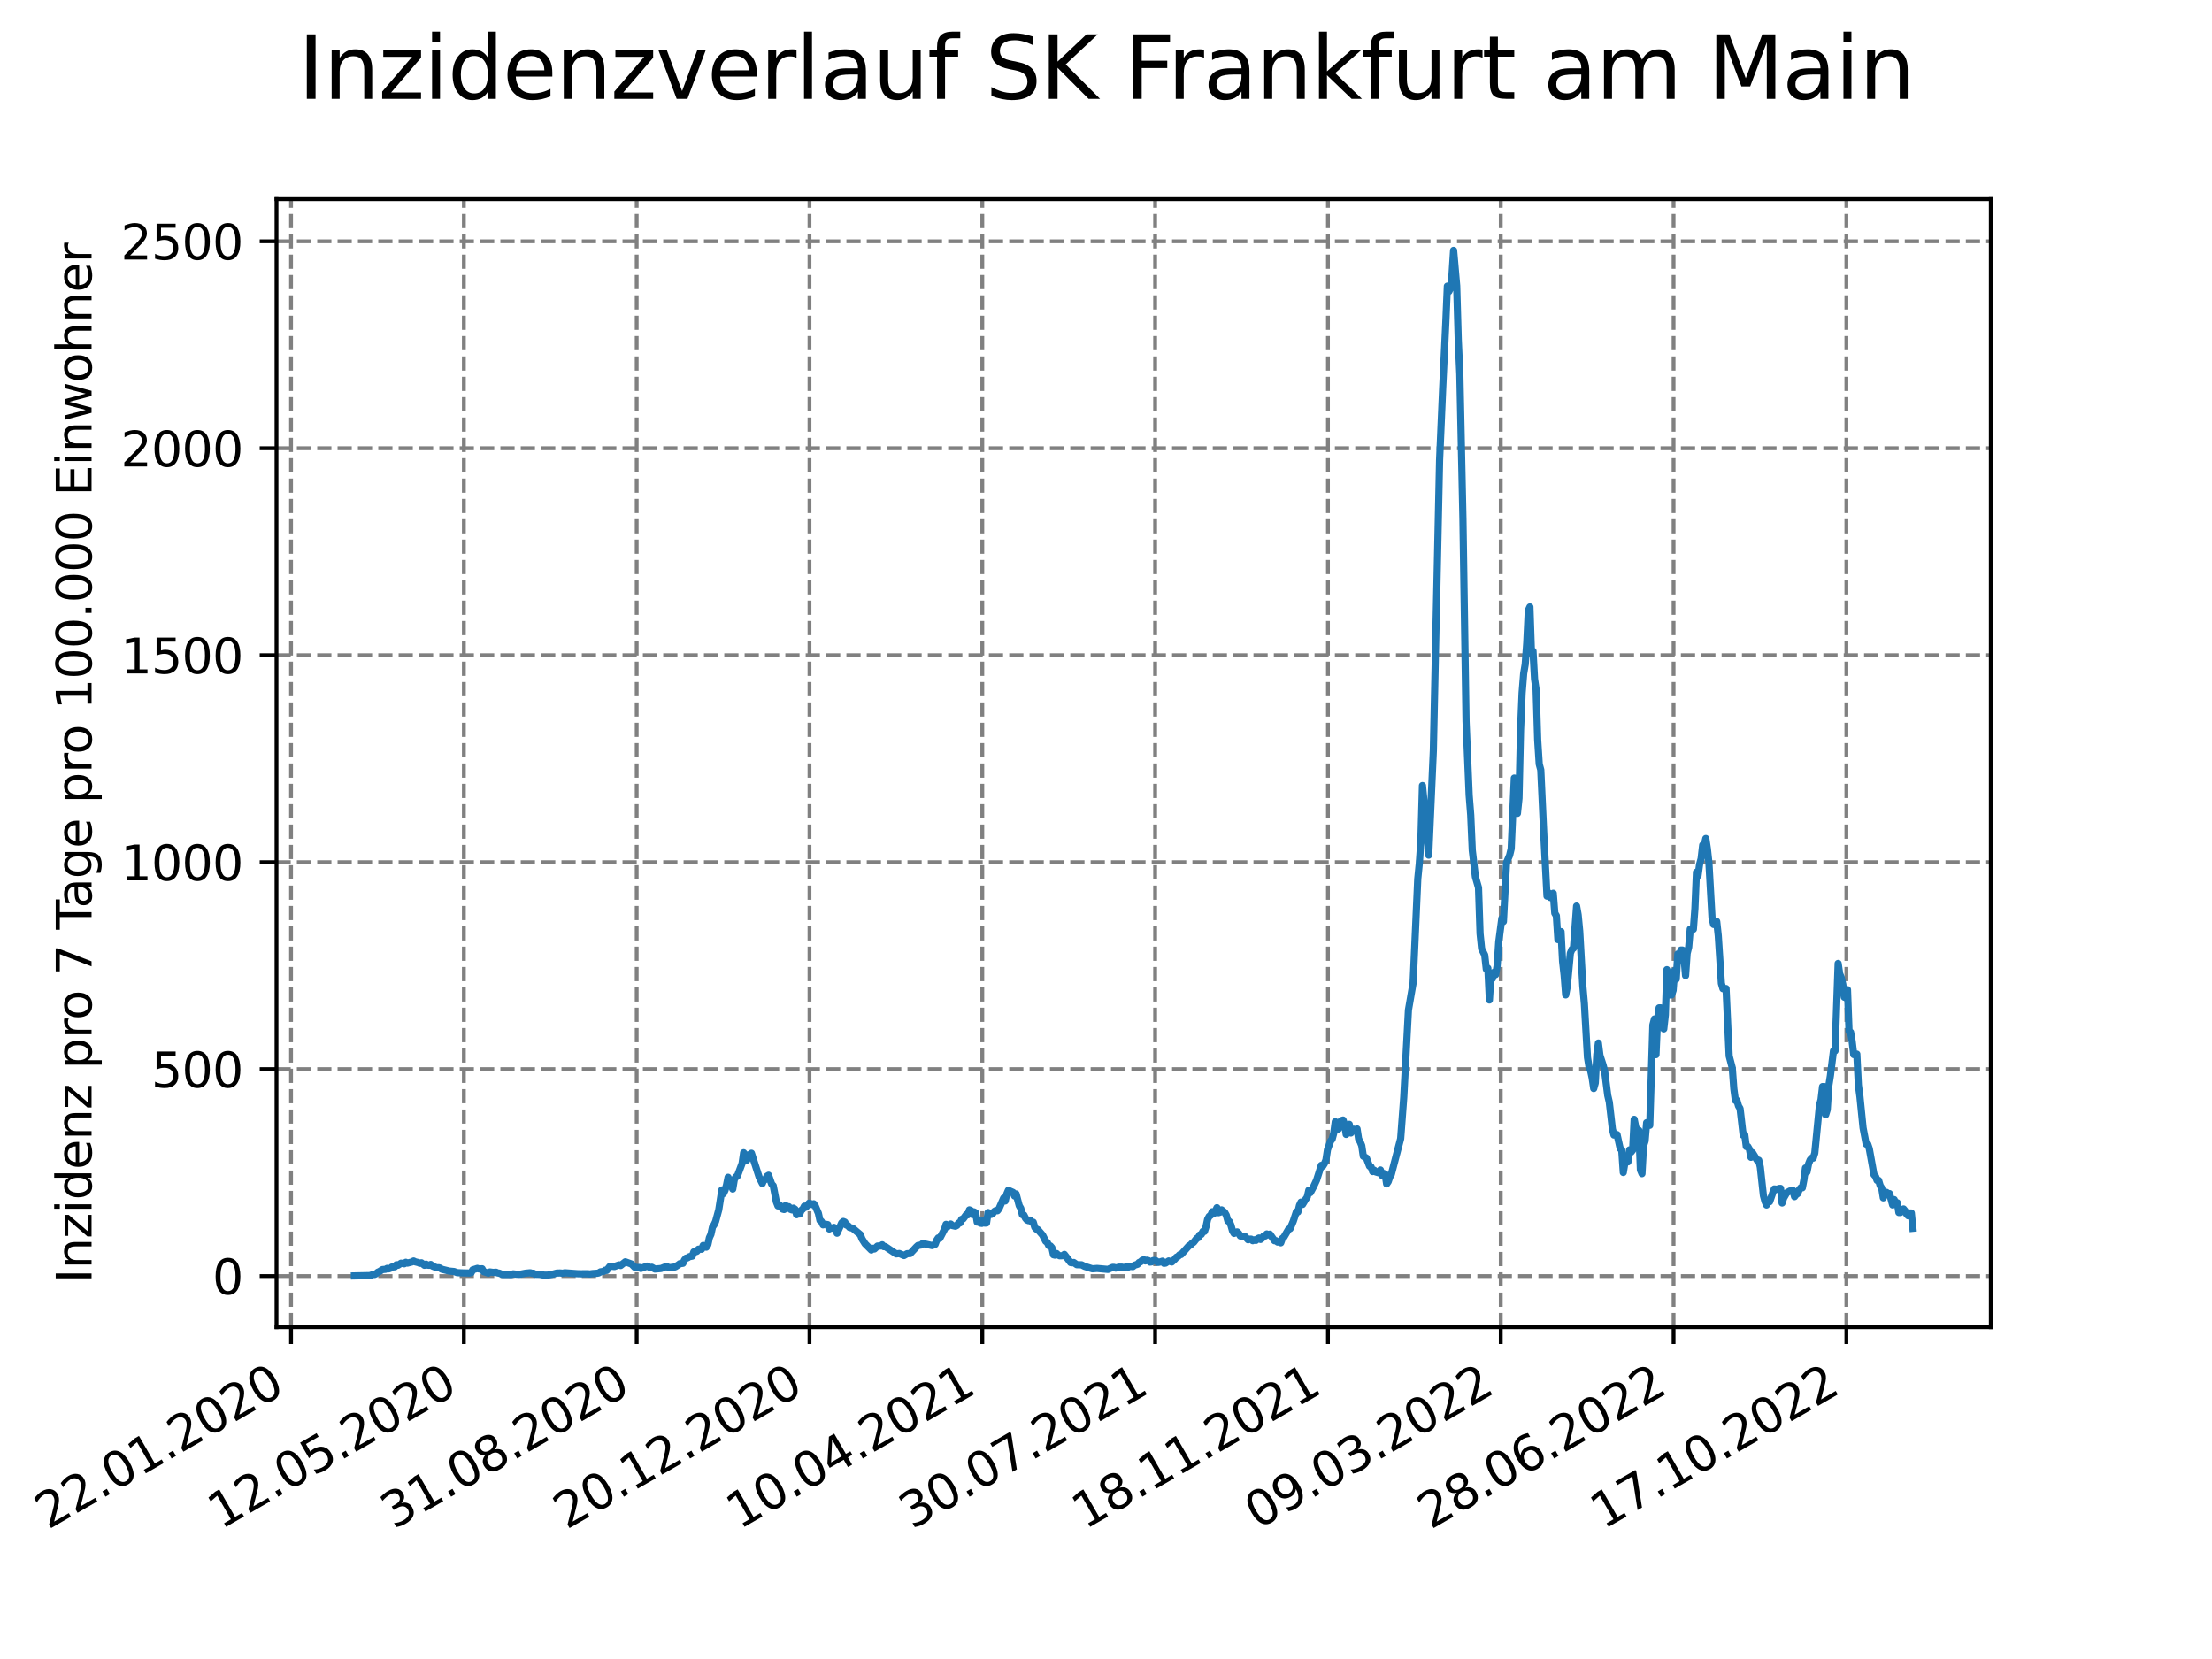 <?xml version="1.0" encoding="utf-8" standalone="no"?>
<!DOCTYPE svg PUBLIC "-//W3C//DTD SVG 1.1//EN"
  "http://www.w3.org/Graphics/SVG/1.1/DTD/svg11.dtd">
<svg xmlns:xlink="http://www.w3.org/1999/xlink" width="460.8pt" height="345.6pt" viewBox="0 0 460.8 345.6" xmlns="http://www.w3.org/2000/svg" version="1.1">
 <defs>
  <style type="text/css">*{stroke-linejoin: round; stroke-linecap: butt}</style>
 </defs>
 <g id="figure_1">
  <g id="patch_1">
   <path d="M 0 345.6 
L 460.8 345.6 
L 460.8 0 
L 0 0 
z
" style="fill: #ffffff"/>
  </g>
  <g id="axes_1">
   <g id="patch_2">
    <path d="M 57.6 276.48 
L 414.72 276.48 
L 414.72 41.472 
L 57.6 41.472 
z
" style="fill: #ffffff"/>
   </g>
   <g id="matplotlib.axis_1">
    <g id="xtick_1">
     <g id="line2d_1">
      <path d="M 60.63 276.48 
L 60.63 41.472 
" clip-path="url(#pbaf96bf386)" style="fill: none; stroke-dasharray: 2.96,1.28; stroke-dashoffset: 0; stroke: #808080; stroke-width: 0.8"/>
     </g>
     <g id="line2d_2">
      <defs>
       <path id="m7ac3ee002f" d="M 0 0 
L 0 3.5 
" style="stroke: #000000; stroke-width: 0.8"/>
      </defs>
      <g>
       <use xlink:href="#m7ac3ee002f" x="60.63" y="276.48" style="stroke: #000000; stroke-width: 0.8"/>
      </g>
     </g>
     <g id="text_1">
      <!-- 22.01.2020 -->
      <g transform="translate(10.005 318.689) rotate(-30) scale(0.1 -0.1)">
       <defs>
        <path id="DejaVuSans-32" d="M 1228 531 
L 3431 531 
L 3431 0 
L 469 0 
L 469 531 
Q 828 903 1448 1529 
Q 2069 2156 2228 2338 
Q 2531 2678 2651 2914 
Q 2772 3150 2772 3378 
Q 2772 3750 2511 3984 
Q 2250 4219 1831 4219 
Q 1534 4219 1204 4116 
Q 875 4013 500 3803 
L 500 4441 
Q 881 4594 1212 4672 
Q 1544 4750 1819 4750 
Q 2544 4750 2975 4387 
Q 3406 4025 3406 3419 
Q 3406 3131 3298 2873 
Q 3191 2616 2906 2266 
Q 2828 2175 2409 1742 
Q 1991 1309 1228 531 
z
" transform="scale(0.016)"/>
        <path id="DejaVuSans-2e" d="M 684 794 
L 1344 794 
L 1344 0 
L 684 0 
L 684 794 
z
" transform="scale(0.016)"/>
        <path id="DejaVuSans-30" d="M 2034 4250 
Q 1547 4250 1301 3770 
Q 1056 3291 1056 2328 
Q 1056 1369 1301 889 
Q 1547 409 2034 409 
Q 2525 409 2770 889 
Q 3016 1369 3016 2328 
Q 3016 3291 2770 3770 
Q 2525 4250 2034 4250 
z
M 2034 4750 
Q 2819 4750 3233 4129 
Q 3647 3509 3647 2328 
Q 3647 1150 3233 529 
Q 2819 -91 2034 -91 
Q 1250 -91 836 529 
Q 422 1150 422 2328 
Q 422 3509 836 4129 
Q 1250 4750 2034 4750 
z
" transform="scale(0.016)"/>
        <path id="DejaVuSans-31" d="M 794 531 
L 1825 531 
L 1825 4091 
L 703 3866 
L 703 4441 
L 1819 4666 
L 2450 4666 
L 2450 531 
L 3481 531 
L 3481 0 
L 794 0 
L 794 531 
z
" transform="scale(0.016)"/>
       </defs>
       <use xlink:href="#DejaVuSans-32"/>
       <use xlink:href="#DejaVuSans-32" x="63.623"/>
       <use xlink:href="#DejaVuSans-2e" x="127.246"/>
       <use xlink:href="#DejaVuSans-30" x="159.033"/>
       <use xlink:href="#DejaVuSans-31" x="222.656"/>
       <use xlink:href="#DejaVuSans-2e" x="286.279"/>
       <use xlink:href="#DejaVuSans-32" x="318.066"/>
       <use xlink:href="#DejaVuSans-30" x="381.689"/>
       <use xlink:href="#DejaVuSans-32" x="445.312"/>
       <use xlink:href="#DejaVuSans-30" x="508.936"/>
      </g>
     </g>
    </g>
    <g id="xtick_2">
     <g id="line2d_3">
      <path d="M 96.63 276.48 
L 96.63 41.472 
" clip-path="url(#pbaf96bf386)" style="fill: none; stroke-dasharray: 2.96,1.28; stroke-dashoffset: 0; stroke: #808080; stroke-width: 0.8"/>
     </g>
     <g id="line2d_4">
      <g>
       <use xlink:href="#m7ac3ee002f" x="96.63" y="276.48" style="stroke: #000000; stroke-width: 0.8"/>
      </g>
     </g>
     <g id="text_2">
      <!-- 12.05.2020 -->
      <g transform="translate(46.005 318.689) rotate(-30) scale(0.1 -0.1)">
       <defs>
        <path id="DejaVuSans-35" d="M 691 4666 
L 3169 4666 
L 3169 4134 
L 1269 4134 
L 1269 2991 
Q 1406 3038 1543 3061 
Q 1681 3084 1819 3084 
Q 2600 3084 3056 2656 
Q 3513 2228 3513 1497 
Q 3513 744 3044 326 
Q 2575 -91 1722 -91 
Q 1428 -91 1123 -41 
Q 819 9 494 109 
L 494 744 
Q 775 591 1075 516 
Q 1375 441 1709 441 
Q 2250 441 2565 725 
Q 2881 1009 2881 1497 
Q 2881 1984 2565 2268 
Q 2250 2553 1709 2553 
Q 1456 2553 1204 2497 
Q 953 2441 691 2322 
L 691 4666 
z
" transform="scale(0.016)"/>
       </defs>
       <use xlink:href="#DejaVuSans-31"/>
       <use xlink:href="#DejaVuSans-32" x="63.623"/>
       <use xlink:href="#DejaVuSans-2e" x="127.246"/>
       <use xlink:href="#DejaVuSans-30" x="159.033"/>
       <use xlink:href="#DejaVuSans-35" x="222.656"/>
       <use xlink:href="#DejaVuSans-2e" x="286.279"/>
       <use xlink:href="#DejaVuSans-32" x="318.066"/>
       <use xlink:href="#DejaVuSans-30" x="381.689"/>
       <use xlink:href="#DejaVuSans-32" x="445.312"/>
       <use xlink:href="#DejaVuSans-30" x="508.936"/>
      </g>
     </g>
    </g>
    <g id="xtick_3">
     <g id="line2d_5">
      <path d="M 132.631 276.48 
L 132.631 41.472 
" clip-path="url(#pbaf96bf386)" style="fill: none; stroke-dasharray: 2.96,1.28; stroke-dashoffset: 0; stroke: #808080; stroke-width: 0.8"/>
     </g>
     <g id="line2d_6">
      <g>
       <use xlink:href="#m7ac3ee002f" x="132.631" y="276.48" style="stroke: #000000; stroke-width: 0.8"/>
      </g>
     </g>
     <g id="text_3">
      <!-- 31.08.2020 -->
      <g transform="translate(82.006 318.689) rotate(-30) scale(0.1 -0.1)">
       <defs>
        <path id="DejaVuSans-33" d="M 2597 2516 
Q 3050 2419 3304 2112 
Q 3559 1806 3559 1356 
Q 3559 666 3084 287 
Q 2609 -91 1734 -91 
Q 1441 -91 1130 -33 
Q 819 25 488 141 
L 488 750 
Q 750 597 1062 519 
Q 1375 441 1716 441 
Q 2309 441 2620 675 
Q 2931 909 2931 1356 
Q 2931 1769 2642 2001 
Q 2353 2234 1838 2234 
L 1294 2234 
L 1294 2753 
L 1863 2753 
Q 2328 2753 2575 2939 
Q 2822 3125 2822 3475 
Q 2822 3834 2567 4026 
Q 2313 4219 1838 4219 
Q 1578 4219 1281 4162 
Q 984 4106 628 3988 
L 628 4550 
Q 988 4650 1302 4700 
Q 1616 4750 1894 4750 
Q 2613 4750 3031 4423 
Q 3450 4097 3450 3541 
Q 3450 3153 3228 2886 
Q 3006 2619 2597 2516 
z
" transform="scale(0.016)"/>
        <path id="DejaVuSans-38" d="M 2034 2216 
Q 1584 2216 1326 1975 
Q 1069 1734 1069 1313 
Q 1069 891 1326 650 
Q 1584 409 2034 409 
Q 2484 409 2743 651 
Q 3003 894 3003 1313 
Q 3003 1734 2745 1975 
Q 2488 2216 2034 2216 
z
M 1403 2484 
Q 997 2584 770 2862 
Q 544 3141 544 3541 
Q 544 4100 942 4425 
Q 1341 4750 2034 4750 
Q 2731 4750 3128 4425 
Q 3525 4100 3525 3541 
Q 3525 3141 3298 2862 
Q 3072 2584 2669 2484 
Q 3125 2378 3379 2068 
Q 3634 1759 3634 1313 
Q 3634 634 3220 271 
Q 2806 -91 2034 -91 
Q 1263 -91 848 271 
Q 434 634 434 1313 
Q 434 1759 690 2068 
Q 947 2378 1403 2484 
z
M 1172 3481 
Q 1172 3119 1398 2916 
Q 1625 2713 2034 2713 
Q 2441 2713 2670 2916 
Q 2900 3119 2900 3481 
Q 2900 3844 2670 4047 
Q 2441 4250 2034 4250 
Q 1625 4250 1398 4047 
Q 1172 3844 1172 3481 
z
" transform="scale(0.016)"/>
       </defs>
       <use xlink:href="#DejaVuSans-33"/>
       <use xlink:href="#DejaVuSans-31" x="63.623"/>
       <use xlink:href="#DejaVuSans-2e" x="127.246"/>
       <use xlink:href="#DejaVuSans-30" x="159.033"/>
       <use xlink:href="#DejaVuSans-38" x="222.656"/>
       <use xlink:href="#DejaVuSans-2e" x="286.279"/>
       <use xlink:href="#DejaVuSans-32" x="318.066"/>
       <use xlink:href="#DejaVuSans-30" x="381.689"/>
       <use xlink:href="#DejaVuSans-32" x="445.312"/>
       <use xlink:href="#DejaVuSans-30" x="508.936"/>
      </g>
     </g>
    </g>
    <g id="xtick_4">
     <g id="line2d_7">
      <path d="M 168.632 276.48 
L 168.632 41.472 
" clip-path="url(#pbaf96bf386)" style="fill: none; stroke-dasharray: 2.96,1.28; stroke-dashoffset: 0; stroke: #808080; stroke-width: 0.8"/>
     </g>
     <g id="line2d_8">
      <g>
       <use xlink:href="#m7ac3ee002f" x="168.632" y="276.48" style="stroke: #000000; stroke-width: 0.8"/>
      </g>
     </g>
     <g id="text_4">
      <!-- 20.12.2020 -->
      <g transform="translate(118.007 318.689) rotate(-30) scale(0.1 -0.1)">
       <use xlink:href="#DejaVuSans-32"/>
       <use xlink:href="#DejaVuSans-30" x="63.623"/>
       <use xlink:href="#DejaVuSans-2e" x="127.246"/>
       <use xlink:href="#DejaVuSans-31" x="159.033"/>
       <use xlink:href="#DejaVuSans-32" x="222.656"/>
       <use xlink:href="#DejaVuSans-2e" x="286.279"/>
       <use xlink:href="#DejaVuSans-32" x="318.066"/>
       <use xlink:href="#DejaVuSans-30" x="381.689"/>
       <use xlink:href="#DejaVuSans-32" x="445.312"/>
       <use xlink:href="#DejaVuSans-30" x="508.936"/>
      </g>
     </g>
    </g>
    <g id="xtick_5">
     <g id="line2d_9">
      <path d="M 204.632 276.48 
L 204.632 41.472 
" clip-path="url(#pbaf96bf386)" style="fill: none; stroke-dasharray: 2.96,1.28; stroke-dashoffset: 0; stroke: #808080; stroke-width: 0.8"/>
     </g>
     <g id="line2d_10">
      <g>
       <use xlink:href="#m7ac3ee002f" x="204.632" y="276.48" style="stroke: #000000; stroke-width: 0.8"/>
      </g>
     </g>
     <g id="text_5">
      <!-- 10.04.2021 -->
      <g transform="translate(154.007 318.689) rotate(-30) scale(0.1 -0.1)">
       <defs>
        <path id="DejaVuSans-34" d="M 2419 4116 
L 825 1625 
L 2419 1625 
L 2419 4116 
z
M 2253 4666 
L 3047 4666 
L 3047 1625 
L 3713 1625 
L 3713 1100 
L 3047 1100 
L 3047 0 
L 2419 0 
L 2419 1100 
L 313 1100 
L 313 1709 
L 2253 4666 
z
" transform="scale(0.016)"/>
       </defs>
       <use xlink:href="#DejaVuSans-31"/>
       <use xlink:href="#DejaVuSans-30" x="63.623"/>
       <use xlink:href="#DejaVuSans-2e" x="127.246"/>
       <use xlink:href="#DejaVuSans-30" x="159.033"/>
       <use xlink:href="#DejaVuSans-34" x="222.656"/>
       <use xlink:href="#DejaVuSans-2e" x="286.279"/>
       <use xlink:href="#DejaVuSans-32" x="318.066"/>
       <use xlink:href="#DejaVuSans-30" x="381.689"/>
       <use xlink:href="#DejaVuSans-32" x="445.312"/>
       <use xlink:href="#DejaVuSans-31" x="508.936"/>
      </g>
     </g>
    </g>
    <g id="xtick_6">
     <g id="line2d_11">
      <path d="M 240.633 276.48 
L 240.633 41.472 
" clip-path="url(#pbaf96bf386)" style="fill: none; stroke-dasharray: 2.96,1.28; stroke-dashoffset: 0; stroke: #808080; stroke-width: 0.8"/>
     </g>
     <g id="line2d_12">
      <g>
       <use xlink:href="#m7ac3ee002f" x="240.633" y="276.48" style="stroke: #000000; stroke-width: 0.8"/>
      </g>
     </g>
     <g id="text_6">
      <!-- 30.07.2021 -->
      <g transform="translate(190.008 318.689) rotate(-30) scale(0.1 -0.1)">
       <defs>
        <path id="DejaVuSans-37" d="M 525 4666 
L 3525 4666 
L 3525 4397 
L 1831 0 
L 1172 0 
L 2766 4134 
L 525 4134 
L 525 4666 
z
" transform="scale(0.016)"/>
       </defs>
       <use xlink:href="#DejaVuSans-33"/>
       <use xlink:href="#DejaVuSans-30" x="63.623"/>
       <use xlink:href="#DejaVuSans-2e" x="127.246"/>
       <use xlink:href="#DejaVuSans-30" x="159.033"/>
       <use xlink:href="#DejaVuSans-37" x="222.656"/>
       <use xlink:href="#DejaVuSans-2e" x="286.279"/>
       <use xlink:href="#DejaVuSans-32" x="318.066"/>
       <use xlink:href="#DejaVuSans-30" x="381.689"/>
       <use xlink:href="#DejaVuSans-32" x="445.312"/>
       <use xlink:href="#DejaVuSans-31" x="508.936"/>
      </g>
     </g>
    </g>
    <g id="xtick_7">
     <g id="line2d_13">
      <path d="M 276.634 276.48 
L 276.634 41.472 
" clip-path="url(#pbaf96bf386)" style="fill: none; stroke-dasharray: 2.96,1.28; stroke-dashoffset: 0; stroke: #808080; stroke-width: 0.8"/>
     </g>
     <g id="line2d_14">
      <g>
       <use xlink:href="#m7ac3ee002f" x="276.634" y="276.48" style="stroke: #000000; stroke-width: 0.8"/>
      </g>
     </g>
     <g id="text_7">
      <!-- 18.11.2021 -->
      <g transform="translate(226.008 318.689) rotate(-30) scale(0.1 -0.1)">
       <use xlink:href="#DejaVuSans-31"/>
       <use xlink:href="#DejaVuSans-38" x="63.623"/>
       <use xlink:href="#DejaVuSans-2e" x="127.246"/>
       <use xlink:href="#DejaVuSans-31" x="159.033"/>
       <use xlink:href="#DejaVuSans-31" x="222.656"/>
       <use xlink:href="#DejaVuSans-2e" x="286.279"/>
       <use xlink:href="#DejaVuSans-32" x="318.066"/>
       <use xlink:href="#DejaVuSans-30" x="381.689"/>
       <use xlink:href="#DejaVuSans-32" x="445.312"/>
       <use xlink:href="#DejaVuSans-31" x="508.936"/>
      </g>
     </g>
    </g>
    <g id="xtick_8">
     <g id="line2d_15">
      <path d="M 312.634 276.48 
L 312.634 41.472 
" clip-path="url(#pbaf96bf386)" style="fill: none; stroke-dasharray: 2.96,1.28; stroke-dashoffset: 0; stroke: #808080; stroke-width: 0.8"/>
     </g>
     <g id="line2d_16">
      <g>
       <use xlink:href="#m7ac3ee002f" x="312.634" y="276.48" style="stroke: #000000; stroke-width: 0.8"/>
      </g>
     </g>
     <g id="text_8">
      <!-- 09.03.2022 -->
      <g transform="translate(262.009 318.689) rotate(-30) scale(0.1 -0.1)">
       <defs>
        <path id="DejaVuSans-39" d="M 703 97 
L 703 672 
Q 941 559 1184 500 
Q 1428 441 1663 441 
Q 2288 441 2617 861 
Q 2947 1281 2994 2138 
Q 2813 1869 2534 1725 
Q 2256 1581 1919 1581 
Q 1219 1581 811 2004 
Q 403 2428 403 3163 
Q 403 3881 828 4315 
Q 1253 4750 1959 4750 
Q 2769 4750 3195 4129 
Q 3622 3509 3622 2328 
Q 3622 1225 3098 567 
Q 2575 -91 1691 -91 
Q 1453 -91 1209 -44 
Q 966 3 703 97 
z
M 1959 2075 
Q 2384 2075 2632 2365 
Q 2881 2656 2881 3163 
Q 2881 3666 2632 3958 
Q 2384 4250 1959 4250 
Q 1534 4250 1286 3958 
Q 1038 3666 1038 3163 
Q 1038 2656 1286 2365 
Q 1534 2075 1959 2075 
z
" transform="scale(0.016)"/>
       </defs>
       <use xlink:href="#DejaVuSans-30"/>
       <use xlink:href="#DejaVuSans-39" x="63.623"/>
       <use xlink:href="#DejaVuSans-2e" x="127.246"/>
       <use xlink:href="#DejaVuSans-30" x="159.033"/>
       <use xlink:href="#DejaVuSans-33" x="222.656"/>
       <use xlink:href="#DejaVuSans-2e" x="286.279"/>
       <use xlink:href="#DejaVuSans-32" x="318.066"/>
       <use xlink:href="#DejaVuSans-30" x="381.689"/>
       <use xlink:href="#DejaVuSans-32" x="445.312"/>
       <use xlink:href="#DejaVuSans-32" x="508.936"/>
      </g>
     </g>
    </g>
    <g id="xtick_9">
     <g id="line2d_17">
      <path d="M 348.635 276.48 
L 348.635 41.472 
" clip-path="url(#pbaf96bf386)" style="fill: none; stroke-dasharray: 2.96,1.28; stroke-dashoffset: 0; stroke: #808080; stroke-width: 0.8"/>
     </g>
     <g id="line2d_18">
      <g>
       <use xlink:href="#m7ac3ee002f" x="348.635" y="276.48" style="stroke: #000000; stroke-width: 0.8"/>
      </g>
     </g>
     <g id="text_9">
      <!-- 28.06.2022 -->
      <g transform="translate(298.01 318.689) rotate(-30) scale(0.1 -0.1)">
       <defs>
        <path id="DejaVuSans-36" d="M 2113 2584 
Q 1688 2584 1439 2293 
Q 1191 2003 1191 1497 
Q 1191 994 1439 701 
Q 1688 409 2113 409 
Q 2538 409 2786 701 
Q 3034 994 3034 1497 
Q 3034 2003 2786 2293 
Q 2538 2584 2113 2584 
z
M 3366 4563 
L 3366 3988 
Q 3128 4100 2886 4159 
Q 2644 4219 2406 4219 
Q 1781 4219 1451 3797 
Q 1122 3375 1075 2522 
Q 1259 2794 1537 2939 
Q 1816 3084 2150 3084 
Q 2853 3084 3261 2657 
Q 3669 2231 3669 1497 
Q 3669 778 3244 343 
Q 2819 -91 2113 -91 
Q 1303 -91 875 529 
Q 447 1150 447 2328 
Q 447 3434 972 4092 
Q 1497 4750 2381 4750 
Q 2619 4750 2861 4703 
Q 3103 4656 3366 4563 
z
" transform="scale(0.016)"/>
       </defs>
       <use xlink:href="#DejaVuSans-32"/>
       <use xlink:href="#DejaVuSans-38" x="63.623"/>
       <use xlink:href="#DejaVuSans-2e" x="127.246"/>
       <use xlink:href="#DejaVuSans-30" x="159.033"/>
       <use xlink:href="#DejaVuSans-36" x="222.656"/>
       <use xlink:href="#DejaVuSans-2e" x="286.279"/>
       <use xlink:href="#DejaVuSans-32" x="318.066"/>
       <use xlink:href="#DejaVuSans-30" x="381.689"/>
       <use xlink:href="#DejaVuSans-32" x="445.312"/>
       <use xlink:href="#DejaVuSans-32" x="508.936"/>
      </g>
     </g>
    </g>
    <g id="xtick_10">
     <g id="line2d_19">
      <path d="M 384.636 276.48 
L 384.636 41.472 
" clip-path="url(#pbaf96bf386)" style="fill: none; stroke-dasharray: 2.96,1.28; stroke-dashoffset: 0; stroke: #808080; stroke-width: 0.8"/>
     </g>
     <g id="line2d_20">
      <g>
       <use xlink:href="#m7ac3ee002f" x="384.636" y="276.48" style="stroke: #000000; stroke-width: 0.8"/>
      </g>
     </g>
     <g id="text_10">
      <!-- 17.10.2022 -->
      <g transform="translate(334.01 318.689) rotate(-30) scale(0.1 -0.1)">
       <use xlink:href="#DejaVuSans-31"/>
       <use xlink:href="#DejaVuSans-37" x="63.623"/>
       <use xlink:href="#DejaVuSans-2e" x="127.246"/>
       <use xlink:href="#DejaVuSans-31" x="159.033"/>
       <use xlink:href="#DejaVuSans-30" x="222.656"/>
       <use xlink:href="#DejaVuSans-2e" x="286.279"/>
       <use xlink:href="#DejaVuSans-32" x="318.066"/>
       <use xlink:href="#DejaVuSans-30" x="381.689"/>
       <use xlink:href="#DejaVuSans-32" x="445.312"/>
       <use xlink:href="#DejaVuSans-32" x="508.936"/>
      </g>
     </g>
    </g>
   </g>
   <g id="matplotlib.axis_2">
    <g id="ytick_1">
     <g id="line2d_21">
      <path d="M 57.6 265.832 
L 414.72 265.832 
" clip-path="url(#pbaf96bf386)" style="fill: none; stroke-dasharray: 2.96,1.28; stroke-dashoffset: 0; stroke: #808080; stroke-width: 0.8"/>
     </g>
     <g id="line2d_22">
      <defs>
       <path id="ma0f0c57fa1" d="M 0 0 
L -3.5 0 
" style="stroke: #000000; stroke-width: 0.8"/>
      </defs>
      <g>
       <use xlink:href="#ma0f0c57fa1" x="57.6" y="265.832" style="stroke: #000000; stroke-width: 0.8"/>
      </g>
     </g>
     <g id="text_11">
      <!-- 0 -->
      <g transform="translate(44.237 269.631) scale(0.1 -0.1)">
       <use xlink:href="#DejaVuSans-30"/>
      </g>
     </g>
    </g>
    <g id="ytick_2">
     <g id="line2d_23">
      <path d="M 57.6 222.718 
L 414.72 222.718 
" clip-path="url(#pbaf96bf386)" style="fill: none; stroke-dasharray: 2.96,1.28; stroke-dashoffset: 0; stroke: #808080; stroke-width: 0.8"/>
     </g>
     <g id="line2d_24">
      <g>
       <use xlink:href="#ma0f0c57fa1" x="57.6" y="222.718" style="stroke: #000000; stroke-width: 0.8"/>
      </g>
     </g>
     <g id="text_12">
      <!-- 500 -->
      <g transform="translate(31.512 226.517) scale(0.1 -0.1)">
       <use xlink:href="#DejaVuSans-35"/>
       <use xlink:href="#DejaVuSans-30" x="63.623"/>
       <use xlink:href="#DejaVuSans-30" x="127.246"/>
      </g>
     </g>
    </g>
    <g id="ytick_3">
     <g id="line2d_25">
      <path d="M 57.6 179.604 
L 414.72 179.604 
" clip-path="url(#pbaf96bf386)" style="fill: none; stroke-dasharray: 2.96,1.28; stroke-dashoffset: 0; stroke: #808080; stroke-width: 0.8"/>
     </g>
     <g id="line2d_26">
      <g>
       <use xlink:href="#ma0f0c57fa1" x="57.6" y="179.604" style="stroke: #000000; stroke-width: 0.8"/>
      </g>
     </g>
     <g id="text_13">
      <!-- 1000 -->
      <g transform="translate(25.15 183.403) scale(0.1 -0.1)">
       <use xlink:href="#DejaVuSans-31"/>
       <use xlink:href="#DejaVuSans-30" x="63.623"/>
       <use xlink:href="#DejaVuSans-30" x="127.246"/>
       <use xlink:href="#DejaVuSans-30" x="190.869"/>
      </g>
     </g>
    </g>
    <g id="ytick_4">
     <g id="line2d_27">
      <path d="M 57.6 136.49 
L 414.72 136.49 
" clip-path="url(#pbaf96bf386)" style="fill: none; stroke-dasharray: 2.96,1.28; stroke-dashoffset: 0; stroke: #808080; stroke-width: 0.8"/>
     </g>
     <g id="line2d_28">
      <g>
       <use xlink:href="#ma0f0c57fa1" x="57.6" y="136.49" style="stroke: #000000; stroke-width: 0.8"/>
      </g>
     </g>
     <g id="text_14">
      <!-- 1500 -->
      <g transform="translate(25.15 140.289) scale(0.1 -0.1)">
       <use xlink:href="#DejaVuSans-31"/>
       <use xlink:href="#DejaVuSans-35" x="63.623"/>
       <use xlink:href="#DejaVuSans-30" x="127.246"/>
       <use xlink:href="#DejaVuSans-30" x="190.869"/>
      </g>
     </g>
    </g>
    <g id="ytick_5">
     <g id="line2d_29">
      <path d="M 57.6 93.376 
L 414.72 93.376 
" clip-path="url(#pbaf96bf386)" style="fill: none; stroke-dasharray: 2.96,1.28; stroke-dashoffset: 0; stroke: #808080; stroke-width: 0.8"/>
     </g>
     <g id="line2d_30">
      <g>
       <use xlink:href="#ma0f0c57fa1" x="57.6" y="93.376" style="stroke: #000000; stroke-width: 0.8"/>
      </g>
     </g>
     <g id="text_15">
      <!-- 2000 -->
      <g transform="translate(25.15 97.175) scale(0.1 -0.1)">
       <use xlink:href="#DejaVuSans-32"/>
       <use xlink:href="#DejaVuSans-30" x="63.623"/>
       <use xlink:href="#DejaVuSans-30" x="127.246"/>
       <use xlink:href="#DejaVuSans-30" x="190.869"/>
      </g>
     </g>
    </g>
    <g id="ytick_6">
     <g id="line2d_31">
      <path d="M 57.6 50.262 
L 414.72 50.262 
" clip-path="url(#pbaf96bf386)" style="fill: none; stroke-dasharray: 2.96,1.28; stroke-dashoffset: 0; stroke: #808080; stroke-width: 0.8"/>
     </g>
     <g id="line2d_32">
      <g>
       <use xlink:href="#ma0f0c57fa1" x="57.6" y="50.262" style="stroke: #000000; stroke-width: 0.8"/>
      </g>
     </g>
     <g id="text_16">
      <!-- 2500 -->
      <g transform="translate(25.15 54.061) scale(0.1 -0.1)">
       <use xlink:href="#DejaVuSans-32"/>
       <use xlink:href="#DejaVuSans-35" x="63.623"/>
       <use xlink:href="#DejaVuSans-30" x="127.246"/>
       <use xlink:href="#DejaVuSans-30" x="190.869"/>
      </g>
     </g>
    </g>
    <g id="text_17">
     <!-- Inzidenz pro 7 Tage pro 100.000 Einwohner -->
     <g transform="translate(19.07 267.301) rotate(-90) scale(0.1 -0.1)">
      <defs>
       <path id="DejaVuSans-49" d="M 628 4666 
L 1259 4666 
L 1259 0 
L 628 0 
L 628 4666 
z
" transform="scale(0.016)"/>
       <path id="DejaVuSans-6e" d="M 3513 2113 
L 3513 0 
L 2938 0 
L 2938 2094 
Q 2938 2591 2744 2837 
Q 2550 3084 2163 3084 
Q 1697 3084 1428 2787 
Q 1159 2491 1159 1978 
L 1159 0 
L 581 0 
L 581 3500 
L 1159 3500 
L 1159 2956 
Q 1366 3272 1645 3428 
Q 1925 3584 2291 3584 
Q 2894 3584 3203 3211 
Q 3513 2838 3513 2113 
z
" transform="scale(0.016)"/>
       <path id="DejaVuSans-7a" d="M 353 3500 
L 3084 3500 
L 3084 2975 
L 922 459 
L 3084 459 
L 3084 0 
L 275 0 
L 275 525 
L 2438 3041 
L 353 3041 
L 353 3500 
z
" transform="scale(0.016)"/>
       <path id="DejaVuSans-69" d="M 603 3500 
L 1178 3500 
L 1178 0 
L 603 0 
L 603 3500 
z
M 603 4863 
L 1178 4863 
L 1178 4134 
L 603 4134 
L 603 4863 
z
" transform="scale(0.016)"/>
       <path id="DejaVuSans-64" d="M 2906 2969 
L 2906 4863 
L 3481 4863 
L 3481 0 
L 2906 0 
L 2906 525 
Q 2725 213 2448 61 
Q 2172 -91 1784 -91 
Q 1150 -91 751 415 
Q 353 922 353 1747 
Q 353 2572 751 3078 
Q 1150 3584 1784 3584 
Q 2172 3584 2448 3432 
Q 2725 3281 2906 2969 
z
M 947 1747 
Q 947 1113 1208 752 
Q 1469 391 1925 391 
Q 2381 391 2643 752 
Q 2906 1113 2906 1747 
Q 2906 2381 2643 2742 
Q 2381 3103 1925 3103 
Q 1469 3103 1208 2742 
Q 947 2381 947 1747 
z
" transform="scale(0.016)"/>
       <path id="DejaVuSans-65" d="M 3597 1894 
L 3597 1613 
L 953 1613 
Q 991 1019 1311 708 
Q 1631 397 2203 397 
Q 2534 397 2845 478 
Q 3156 559 3463 722 
L 3463 178 
Q 3153 47 2828 -22 
Q 2503 -91 2169 -91 
Q 1331 -91 842 396 
Q 353 884 353 1716 
Q 353 2575 817 3079 
Q 1281 3584 2069 3584 
Q 2775 3584 3186 3129 
Q 3597 2675 3597 1894 
z
M 3022 2063 
Q 3016 2534 2758 2815 
Q 2500 3097 2075 3097 
Q 1594 3097 1305 2825 
Q 1016 2553 972 2059 
L 3022 2063 
z
" transform="scale(0.016)"/>
       <path id="DejaVuSans-20" transform="scale(0.016)"/>
       <path id="DejaVuSans-70" d="M 1159 525 
L 1159 -1331 
L 581 -1331 
L 581 3500 
L 1159 3500 
L 1159 2969 
Q 1341 3281 1617 3432 
Q 1894 3584 2278 3584 
Q 2916 3584 3314 3078 
Q 3713 2572 3713 1747 
Q 3713 922 3314 415 
Q 2916 -91 2278 -91 
Q 1894 -91 1617 61 
Q 1341 213 1159 525 
z
M 3116 1747 
Q 3116 2381 2855 2742 
Q 2594 3103 2138 3103 
Q 1681 3103 1420 2742 
Q 1159 2381 1159 1747 
Q 1159 1113 1420 752 
Q 1681 391 2138 391 
Q 2594 391 2855 752 
Q 3116 1113 3116 1747 
z
" transform="scale(0.016)"/>
       <path id="DejaVuSans-72" d="M 2631 2963 
Q 2534 3019 2420 3045 
Q 2306 3072 2169 3072 
Q 1681 3072 1420 2755 
Q 1159 2438 1159 1844 
L 1159 0 
L 581 0 
L 581 3500 
L 1159 3500 
L 1159 2956 
Q 1341 3275 1631 3429 
Q 1922 3584 2338 3584 
Q 2397 3584 2469 3576 
Q 2541 3569 2628 3553 
L 2631 2963 
z
" transform="scale(0.016)"/>
       <path id="DejaVuSans-6f" d="M 1959 3097 
Q 1497 3097 1228 2736 
Q 959 2375 959 1747 
Q 959 1119 1226 758 
Q 1494 397 1959 397 
Q 2419 397 2687 759 
Q 2956 1122 2956 1747 
Q 2956 2369 2687 2733 
Q 2419 3097 1959 3097 
z
M 1959 3584 
Q 2709 3584 3137 3096 
Q 3566 2609 3566 1747 
Q 3566 888 3137 398 
Q 2709 -91 1959 -91 
Q 1206 -91 779 398 
Q 353 888 353 1747 
Q 353 2609 779 3096 
Q 1206 3584 1959 3584 
z
" transform="scale(0.016)"/>
       <path id="DejaVuSans-54" d="M -19 4666 
L 3928 4666 
L 3928 4134 
L 2272 4134 
L 2272 0 
L 1638 0 
L 1638 4134 
L -19 4134 
L -19 4666 
z
" transform="scale(0.016)"/>
       <path id="DejaVuSans-61" d="M 2194 1759 
Q 1497 1759 1228 1600 
Q 959 1441 959 1056 
Q 959 750 1161 570 
Q 1363 391 1709 391 
Q 2188 391 2477 730 
Q 2766 1069 2766 1631 
L 2766 1759 
L 2194 1759 
z
M 3341 1997 
L 3341 0 
L 2766 0 
L 2766 531 
Q 2569 213 2275 61 
Q 1981 -91 1556 -91 
Q 1019 -91 701 211 
Q 384 513 384 1019 
Q 384 1609 779 1909 
Q 1175 2209 1959 2209 
L 2766 2209 
L 2766 2266 
Q 2766 2663 2505 2880 
Q 2244 3097 1772 3097 
Q 1472 3097 1187 3025 
Q 903 2953 641 2809 
L 641 3341 
Q 956 3463 1253 3523 
Q 1550 3584 1831 3584 
Q 2591 3584 2966 3190 
Q 3341 2797 3341 1997 
z
" transform="scale(0.016)"/>
       <path id="DejaVuSans-67" d="M 2906 1791 
Q 2906 2416 2648 2759 
Q 2391 3103 1925 3103 
Q 1463 3103 1205 2759 
Q 947 2416 947 1791 
Q 947 1169 1205 825 
Q 1463 481 1925 481 
Q 2391 481 2648 825 
Q 2906 1169 2906 1791 
z
M 3481 434 
Q 3481 -459 3084 -895 
Q 2688 -1331 1869 -1331 
Q 1566 -1331 1297 -1286 
Q 1028 -1241 775 -1147 
L 775 -588 
Q 1028 -725 1275 -790 
Q 1522 -856 1778 -856 
Q 2344 -856 2625 -561 
Q 2906 -266 2906 331 
L 2906 616 
Q 2728 306 2450 153 
Q 2172 0 1784 0 
Q 1141 0 747 490 
Q 353 981 353 1791 
Q 353 2603 747 3093 
Q 1141 3584 1784 3584 
Q 2172 3584 2450 3431 
Q 2728 3278 2906 2969 
L 2906 3500 
L 3481 3500 
L 3481 434 
z
" transform="scale(0.016)"/>
       <path id="DejaVuSans-45" d="M 628 4666 
L 3578 4666 
L 3578 4134 
L 1259 4134 
L 1259 2753 
L 3481 2753 
L 3481 2222 
L 1259 2222 
L 1259 531 
L 3634 531 
L 3634 0 
L 628 0 
L 628 4666 
z
" transform="scale(0.016)"/>
       <path id="DejaVuSans-77" d="M 269 3500 
L 844 3500 
L 1563 769 
L 2278 3500 
L 2956 3500 
L 3675 769 
L 4391 3500 
L 4966 3500 
L 4050 0 
L 3372 0 
L 2619 2869 
L 1863 0 
L 1184 0 
L 269 3500 
z
" transform="scale(0.016)"/>
       <path id="DejaVuSans-68" d="M 3513 2113 
L 3513 0 
L 2938 0 
L 2938 2094 
Q 2938 2591 2744 2837 
Q 2550 3084 2163 3084 
Q 1697 3084 1428 2787 
Q 1159 2491 1159 1978 
L 1159 0 
L 581 0 
L 581 4863 
L 1159 4863 
L 1159 2956 
Q 1366 3272 1645 3428 
Q 1925 3584 2291 3584 
Q 2894 3584 3203 3211 
Q 3513 2838 3513 2113 
z
" transform="scale(0.016)"/>
      </defs>
      <use xlink:href="#DejaVuSans-49"/>
      <use xlink:href="#DejaVuSans-6e" x="29.492"/>
      <use xlink:href="#DejaVuSans-7a" x="92.871"/>
      <use xlink:href="#DejaVuSans-69" x="145.361"/>
      <use xlink:href="#DejaVuSans-64" x="173.145"/>
      <use xlink:href="#DejaVuSans-65" x="236.621"/>
      <use xlink:href="#DejaVuSans-6e" x="298.145"/>
      <use xlink:href="#DejaVuSans-7a" x="361.523"/>
      <use xlink:href="#DejaVuSans-20" x="414.014"/>
      <use xlink:href="#DejaVuSans-70" x="445.801"/>
      <use xlink:href="#DejaVuSans-72" x="509.277"/>
      <use xlink:href="#DejaVuSans-6f" x="548.141"/>
      <use xlink:href="#DejaVuSans-20" x="609.322"/>
      <use xlink:href="#DejaVuSans-37" x="641.109"/>
      <use xlink:href="#DejaVuSans-20" x="704.732"/>
      <use xlink:href="#DejaVuSans-54" x="736.52"/>
      <use xlink:href="#DejaVuSans-61" x="781.104"/>
      <use xlink:href="#DejaVuSans-67" x="842.383"/>
      <use xlink:href="#DejaVuSans-65" x="905.859"/>
      <use xlink:href="#DejaVuSans-20" x="967.383"/>
      <use xlink:href="#DejaVuSans-70" x="999.17"/>
      <use xlink:href="#DejaVuSans-72" x="1062.646"/>
      <use xlink:href="#DejaVuSans-6f" x="1101.51"/>
      <use xlink:href="#DejaVuSans-20" x="1162.691"/>
      <use xlink:href="#DejaVuSans-31" x="1194.479"/>
      <use xlink:href="#DejaVuSans-30" x="1258.102"/>
      <use xlink:href="#DejaVuSans-30" x="1321.725"/>
      <use xlink:href="#DejaVuSans-2e" x="1385.348"/>
      <use xlink:href="#DejaVuSans-30" x="1417.135"/>
      <use xlink:href="#DejaVuSans-30" x="1480.758"/>
      <use xlink:href="#DejaVuSans-30" x="1544.381"/>
      <use xlink:href="#DejaVuSans-20" x="1608.004"/>
      <use xlink:href="#DejaVuSans-45" x="1639.791"/>
      <use xlink:href="#DejaVuSans-69" x="1702.975"/>
      <use xlink:href="#DejaVuSans-6e" x="1730.758"/>
      <use xlink:href="#DejaVuSans-77" x="1794.137"/>
      <use xlink:href="#DejaVuSans-6f" x="1875.924"/>
      <use xlink:href="#DejaVuSans-68" x="1937.105"/>
      <use xlink:href="#DejaVuSans-6e" x="2000.484"/>
      <use xlink:href="#DejaVuSans-65" x="2063.863"/>
      <use xlink:href="#DejaVuSans-72" x="2125.387"/>
     </g>
    </g>
   </g>
   <g id="line2d_33">
    <path d="M 73.833 265.798 
L 77.076 265.73 
L 77.725 265.493 
L 78.049 265.493 
L 78.373 265.335 
L 78.698 265.018 
L 79.022 264.894 
L 79.671 264.476 
L 80.319 264.42 
L 80.644 264.228 
L 80.968 264.329 
L 81.292 264.228 
L 81.617 263.957 
L 82.265 263.889 
L 82.59 263.471 
L 82.914 263.573 
L 83.563 263.143 
L 84.211 263.268 
L 84.536 262.963 
L 84.86 263.132 
L 85.833 262.884 
L 86.157 262.692 
L 86.482 262.861 
L 87.13 263.019 
L 87.455 263.166 
L 87.779 263.064 
L 88.428 263.584 
L 88.752 263.347 
L 89.076 263.55 
L 89.401 263.584 
L 89.725 263.414 
L 90.049 263.731 
L 91.022 264.126 
L 91.347 264.081 
L 91.671 264.16 
L 91.995 264.397 
L 93.617 264.793 
L 94.59 264.883 
L 95.239 265.12 
L 96.212 265.165 
L 97.833 265.199 
L 98.157 265.131 
L 98.482 264.533 
L 99.455 264.228 
L 99.779 264.352 
L 100.428 264.307 
L 100.752 264.905 
L 101.725 265.222 
L 102.049 264.973 
L 102.698 265.064 
L 103.347 265.03 
L 103.671 265.188 
L 103.995 265.222 
L 104.644 265.504 
L 106.59 265.515 
L 106.914 265.369 
L 107.563 265.448 
L 108.212 265.482 
L 109.509 265.233 
L 110.482 265.143 
L 110.806 265.256 
L 111.131 265.244 
L 111.455 265.459 
L 112.428 265.482 
L 113.401 265.64 
L 114.05 265.64 
L 115.023 265.47 
L 115.996 265.21 
L 116.644 265.188 
L 117.293 265.244 
L 117.617 265.143 
L 120.212 265.335 
L 120.861 265.357 
L 122.482 265.346 
L 122.807 265.402 
L 123.455 265.312 
L 124.428 265.244 
L 124.753 265.177 
L 125.077 264.951 
L 125.726 264.86 
L 126.05 264.6 
L 126.374 264.657 
L 127.023 263.832 
L 127.347 263.776 
L 127.996 263.844 
L 128.969 263.494 
L 129.293 263.629 
L 130.266 262.861 
L 131.564 263.324 
L 132.212 263.979 
L 132.861 264.058 
L 133.185 264.036 
L 133.509 264.239 
L 134.807 263.753 
L 135.455 264.07 
L 135.78 263.991 
L 136.428 264.363 
L 137.401 264.284 
L 137.726 264.25 
L 138.699 263.866 
L 139.023 263.889 
L 139.347 264.103 
L 140.645 263.923 
L 141.293 263.505 
L 141.618 263.256 
L 142.266 263.166 
L 142.591 262.477 
L 142.915 262.104 
L 143.239 262.036 
L 143.564 261.799 
L 144.212 261.675 
L 144.537 260.783 
L 144.861 260.783 
L 145.185 260.67 
L 145.51 260.229 
L 146.158 260.24 
L 146.483 259.45 
L 146.807 259.721 
L 147.131 259.811 
L 147.456 259.303 
L 147.78 257.823 
L 148.104 257.123 
L 148.429 255.609 
L 148.753 255.146 
L 149.077 254.446 
L 149.726 252.04 
L 150.375 247.894 
L 150.699 248.651 
L 151.023 247.985 
L 151.348 246.855 
L 151.672 245.251 
L 152.645 247.702 
L 152.969 245.726 
L 153.294 245.172 
L 153.618 244.969 
L 154.591 242.36 
L 154.915 240.134 
L 155.564 241.693 
L 155.888 240.575 
L 156.213 241.072 
L 156.537 240.236 
L 158.159 245.263 
L 158.807 246.55 
L 159.132 245.782 
L 159.456 245.714 
L 159.78 245.025 
L 160.105 244.822 
L 160.753 246.674 
L 161.078 247.013 
L 161.726 250.368 
L 162.051 251.204 
L 162.375 250.978 
L 163.024 251.87 
L 163.348 251.961 
L 163.672 251.125 
L 163.997 251.452 
L 164.321 251.373 
L 164.645 251.916 
L 164.97 252.04 
L 165.294 251.678 
L 165.618 251.904 
L 165.943 253.045 
L 166.267 252.819 
L 166.591 252.898 
L 166.915 252.13 
L 167.24 251.882 
L 167.564 251.272 
L 167.888 251.486 
L 168.537 250.651 
L 168.861 250.718 
L 169.186 250.944 
L 169.51 250.775 
L 169.834 251.227 
L 170.483 252.751 
L 170.807 254.231 
L 171.132 254.457 
L 171.456 255.157 
L 171.78 255.011 
L 172.429 255.112 
L 172.753 256.016 
L 173.078 255.79 
L 173.402 255.858 
L 173.726 255.688 
L 174.051 255.858 
L 174.375 256.897 
L 175.348 254.739 
L 175.672 254.457 
L 175.997 254.593 
L 176.321 255.203 
L 176.645 255.316 
L 176.97 255.7 
L 177.618 255.858 
L 179.24 257.213 
L 179.564 258.072 
L 180.213 259.1 
L 181.51 260.399 
L 181.835 260.048 
L 182.159 260.184 
L 182.808 259.574 
L 183.456 259.563 
L 183.781 259.314 
L 184.105 259.698 
L 184.429 259.687 
L 186.7 261.212 
L 187.348 261.133 
L 188.321 261.551 
L 188.97 261.167 
L 189.619 261.133 
L 190.916 259.743 
L 191.24 259.45 
L 191.889 259.359 
L 192.213 259.043 
L 194.159 259.472 
L 194.808 259.224 
L 195.132 258.365 
L 195.457 257.88 
L 195.781 257.959 
L 196.754 256.084 
L 197.078 255.056 
L 197.403 255.53 
L 197.727 255.169 
L 198.051 254.988 
L 198.376 255.293 
L 199.024 255.44 
L 199.349 255.27 
L 199.673 254.807 
L 199.997 254.751 
L 200.322 254.005 
L 200.646 253.915 
L 201.295 253.034 
L 201.619 253.068 
L 201.943 252.04 
L 202.267 252.187 
L 202.592 253.011 
L 202.916 252.458 
L 203.24 252.661 
L 203.565 254.581 
L 203.889 254.254 
L 204.213 254.807 
L 204.538 254.852 
L 204.862 254.254 
L 205.186 254.796 
L 205.511 254.773 
L 205.835 252.593 
L 206.484 252.989 
L 206.808 252.797 
L 207.132 252.356 
L 207.457 252.175 
L 207.781 252.221 
L 208.105 251.803 
L 209.078 249.589 
L 209.403 250.187 
L 209.727 248.73 
L 210.051 247.962 
L 211.024 248.391 
L 211.349 249.148 
L 211.673 248.719 
L 212.322 251.17 
L 212.646 251.724 
L 212.97 253.045 
L 213.295 253.113 
L 213.619 253.768 
L 213.943 254.152 
L 214.268 254.288 
L 214.592 254.175 
L 214.916 254.536 
L 215.241 254.604 
L 215.565 255.688 
L 215.889 256.05 
L 216.214 256.163 
L 217.187 257.292 
L 217.835 258.58 
L 218.16 258.817 
L 218.484 259.495 
L 218.808 259.551 
L 219.133 259.924 
L 219.457 261.393 
L 219.781 261.472 
L 220.106 261.133 
L 220.43 261.449 
L 220.754 261.607 
L 221.403 261.585 
L 221.727 261.313 
L 223.025 263.008 
L 223.349 263.064 
L 223.673 262.997 
L 224.322 263.46 
L 225.295 263.482 
L 225.944 263.81 
L 227.565 264.318 
L 228.538 264.239 
L 230.809 264.442 
L 231.782 264.013 
L 232.106 264.024 
L 232.43 264.171 
L 233.079 263.968 
L 233.728 263.968 
L 234.052 264.081 
L 234.701 263.889 
L 235.025 263.979 
L 235.349 263.81 
L 235.998 263.855 
L 236.322 263.573 
L 236.971 263.369 
L 237.295 262.997 
L 237.619 262.861 
L 237.944 262.545 
L 238.268 262.42 
L 238.592 262.669 
L 238.917 262.522 
L 239.241 262.601 
L 239.565 262.917 
L 239.89 262.872 
L 240.214 262.601 
L 240.538 262.567 
L 240.863 262.669 
L 241.187 262.985 
L 241.511 262.94 
L 242.16 262.725 
L 242.484 263.166 
L 242.809 263.121 
L 243.457 262.68 
L 244.106 262.895 
L 244.755 262.296 
L 245.079 261.89 
L 245.403 261.743 
L 245.728 261.393 
L 246.052 261.336 
L 247.674 259.518 
L 247.998 259.371 
L 248.322 258.998 
L 248.647 258.806 
L 249.295 257.981 
L 249.62 257.834 
L 249.944 257.247 
L 250.268 257.145 
L 250.593 256.524 
L 250.917 256.524 
L 251.241 255.519 
L 251.566 254.005 
L 251.89 253.395 
L 252.214 253.169 
L 252.539 252.424 
L 252.863 252.819 
L 253.187 252.322 
L 253.512 251.588 
L 253.836 252.627 
L 254.16 252.526 
L 254.485 252.04 
L 255.133 252.582 
L 255.458 253.158 
L 255.782 254.333 
L 256.106 254.48 
L 256.431 255.248 
L 256.755 256.411 
L 257.079 256.942 
L 257.728 256.626 
L 258.052 256.953 
L 258.377 257.473 
L 259.35 257.563 
L 259.998 258.264 
L 260.323 258.139 
L 260.647 258.139 
L 260.971 258.456 
L 261.296 258.275 
L 261.62 258.399 
L 261.944 258.06 
L 262.269 257.902 
L 262.593 258.196 
L 262.917 257.959 
L 263.242 257.473 
L 263.566 257.484 
L 263.89 257.055 
L 264.215 257.27 
L 264.539 257.1 
L 265.512 258.467 
L 265.836 258.467 
L 266.161 258.749 
L 266.485 258.67 
L 266.809 258.896 
L 267.134 257.981 
L 267.458 257.733 
L 268.431 256.072 
L 268.755 255.948 
L 269.404 254.423 
L 270.053 252.447 
L 270.377 252.48 
L 270.701 251.102 
L 271.025 250.425 
L 271.35 250.91 
L 271.998 249.826 
L 272.323 249.363 
L 272.647 247.951 
L 272.971 248.448 
L 273.62 247.239 
L 274.269 245.839 
L 275.242 242.766 
L 275.566 242.924 
L 275.89 242.416 
L 276.215 241.648 
L 276.539 239.502 
L 277.188 237.695 
L 277.512 237.299 
L 277.836 236.079 
L 278.161 233.673 
L 278.485 233.854 
L 278.809 235.198 
L 279.134 233.707 
L 279.458 233.425 
L 279.782 233.323 
L 280.107 234.204 
L 280.431 236.316 
L 280.755 234.916 
L 281.08 234.216 
L 281.404 236.023 
L 281.728 235.322 
L 282.053 235.243 
L 282.377 235.582 
L 282.701 235.176 
L 283.026 237.288 
L 283.35 237.841 
L 283.674 238.655 
L 283.999 240.857 
L 284.647 241.23 
L 285.296 242.936 
L 285.62 243.083 
L 285.945 244.054 
L 286.269 243.772 
L 286.593 244.133 
L 287.242 244.325 
L 287.566 243.726 
L 287.891 244.867 
L 288.215 244.438 
L 288.539 244.562 
L 288.864 246.629 
L 289.188 246.166 
L 289.512 245.206 
L 289.837 244.641 
L 291.783 237.198 
L 292.431 228.545 
L 293.404 210.405 
L 294.377 204.757 
L 295.35 183.069 
L 295.675 179.771 
L 295.999 175.083 
L 296.323 163.652 
L 296.648 166.962 
L 296.972 168.035 
L 297.621 178.145 
L 298.594 156.322 
L 299.891 95.879 
L 300.54 80.867 
L 301.188 67.2 
L 301.513 59.609 
L 301.837 60.705 
L 302.161 60.016 
L 302.486 57.147 
L 302.81 52.154 
L 303.459 59.564 
L 303.783 70.814 
L 304.107 77.885 
L 304.756 108.112 
L 305.405 150.245 
L 306.053 165.686 
L 306.377 169.786 
L 306.702 177.151 
L 307.35 182.663 
L 307.999 184.922 
L 308.323 194.489 
L 308.648 197.641 
L 309.296 198.962 
L 309.621 201.888 
L 309.945 201.696 
L 310.269 208.315 
L 310.594 203.221 
L 310.918 203.842 
L 311.242 202.532 
L 311.567 203.029 
L 311.891 201.108 
L 312.215 196.206 
L 312.864 191.315 
L 313.188 191.97 
L 313.837 179.703 
L 314.486 178.156 
L 314.81 176.789 
L 315.459 162.082 
L 315.783 164.262 
L 316.107 169.436 
L 316.432 166.296 
L 316.756 152.108 
L 317.08 144.371 
L 317.405 140.316 
L 317.729 138.384 
L 318.053 133.945 
L 318.378 127.145 
L 318.702 126.434 
L 319.026 136.023 
L 319.351 135.639 
L 319.675 141.457 
L 319.999 143.671 
L 320.324 154.13 
L 320.648 159.179 
L 320.972 160.377 
L 321.621 174.327 
L 322.27 186.684 
L 322.594 185.995 
L 322.918 186.966 
L 323.243 186.74 
L 323.567 186.085 
L 323.891 190.231 
L 324.216 190.762 
L 324.54 195.732 
L 324.864 194.263 
L 325.189 194.071 
L 325.513 200.239 
L 325.837 203.153 
L 326.162 207.253 
L 326.486 205.514 
L 327.135 198.567 
L 327.459 197.765 
L 327.783 197.528 
L 328.432 188.751 
L 328.756 190.592 
L 329.081 193.981 
L 329.729 205.389 
L 330.054 209.083 
L 330.702 220.288 
L 331.027 222.299 
L 331.351 223.033 
L 331.675 224.535 
L 332 226.76 
L 332.324 225.608 
L 332.648 219.678 
L 332.973 217.284 
L 333.297 219.859 
L 333.946 221.858 
L 334.27 223.112 
L 334.919 228.184 
L 335.243 229.584 
L 335.892 235.198 
L 336.216 236.441 
L 336.865 236.35 
L 337.513 239.276 
L 337.838 239.502 
L 338.162 244.246 
L 338.486 242.269 
L 338.811 242.032 
L 339.135 242.032 
L 339.459 239.536 
L 339.784 240.01 
L 340.108 239.603 
L 340.432 233.176 
L 340.756 234.78 
L 341.081 235.469 
L 341.405 235.469 
L 341.729 243.715 
L 342.054 244.494 
L 342.378 238.7 
L 342.702 237.695 
L 343.027 233.877 
L 343.351 234.419 
L 343.675 234.419 
L 344.324 213.5 
L 344.648 212.268 
L 344.973 219.701 
L 345.297 212.302 
L 345.621 209.953 
L 345.946 209.953 
L 346.27 210.179 
L 346.594 214.335 
L 346.919 211.421 
L 347.243 202.001 
L 347.567 205.593 
L 347.892 207.264 
L 348.216 207.264 
L 348.54 206.304 
L 348.865 202.17 
L 349.189 203.977 
L 349.513 198.725 
L 349.838 200.001 
L 350.162 197.912 
L 350.486 197.912 
L 350.811 199.538 
L 351.135 203.232 
L 351.459 198.601 
L 351.784 197.302 
L 352.108 193.54 
L 352.757 193.574 
L 353.081 189.282 
L 353.405 181.691 
L 353.73 182.414 
L 354.054 180.065 
L 354.378 178.879 
L 354.703 176.044 
L 355.027 176.044 
L 355.351 174.677 
L 355.676 176.812 
L 356 179.771 
L 356.649 191.225 
L 356.973 192.58 
L 357.297 192.58 
L 357.622 191.959 
L 357.946 194.93 
L 358.595 204.858 
L 358.919 205.965 
L 359.568 205.932 
L 360.216 219.983 
L 360.865 222.468 
L 361.189 226.817 
L 361.514 229.245 
L 361.838 229.245 
L 362.162 230.386 
L 362.487 230.929 
L 363.135 236.497 
L 363.46 236.35 
L 363.784 238.847 
L 364.108 238.847 
L 364.433 239.411 
L 364.757 241.083 
L 365.081 240.134 
L 366.054 241.704 
L 366.379 241.704 
L 366.703 243.139 
L 367.352 249.058 
L 367.676 250.278 
L 368 251.023 
L 368.325 250.346 
L 368.649 250.346 
L 369.298 248.482 
L 369.622 247.68 
L 370.271 247.759 
L 370.595 247.578 
L 370.919 247.567 
L 371.244 250.605 
L 371.568 249.577 
L 372.217 248.47 
L 372.865 248.109 
L 373.19 248.12 
L 373.514 247.996 
L 373.838 249.284 
L 374.163 248.843 
L 374.487 248.651 
L 374.811 247.849 
L 375.135 247.443 
L 375.46 247.443 
L 375.784 245.771 
L 376.108 243.308 
L 376.433 244.133 
L 376.757 242.45 
L 377.081 241.637 
L 377.406 241.253 
L 377.73 241.253 
L 378.054 240.202 
L 379.027 230.273 
L 379.352 229.11 
L 379.676 226.354 
L 380 226.354 
L 380.325 232.216 
L 380.649 231.154 
L 380.973 226.162 
L 381.298 224.129 
L 381.946 218.921 
L 382.271 218.921 
L 382.919 200.702 
L 383.244 202.882 
L 383.568 203.65 
L 383.892 205.084 
L 384.217 207.739 
L 384.541 207.739 
L 384.865 206.169 
L 385.19 214.855 
L 385.514 215.024 
L 385.838 216.945 
L 386.163 219.689 
L 386.811 219.588 
L 387.136 226.06 
L 387.46 228.489 
L 388.109 234.927 
L 388.757 238.338 
L 389.082 238.338 
L 389.406 239.299 
L 390.379 244.698 
L 390.703 245.048 
L 391.028 245.895 
L 391.352 245.895 
L 391.676 247.002 
L 392.001 247.51 
L 392.325 249.532 
L 392.649 248.358 
L 392.974 248.38 
L 393.298 248.651 
L 393.622 248.651 
L 394.271 251.012 
L 394.595 249.905 
L 394.92 250.73 
L 395.244 250.56 
L 395.568 252.593 
L 395.893 252.593 
L 396.217 252.051 
L 396.541 251.848 
L 396.866 252.243 
L 397.19 252.944 
L 397.514 253.271 
L 397.839 252.695 
L 398.163 252.695 
L 398.487 255.869 
L 398.487 255.869 
" clip-path="url(#pbaf96bf386)" style="fill: none; stroke: #1f77b4; stroke-width: 1.5; stroke-linecap: square"/>
   </g>
   <g id="patch_3">
    <path d="M 57.6 276.48 
L 57.6 41.472 
" style="fill: none; stroke: #000000; stroke-width: 0.8; stroke-linejoin: miter; stroke-linecap: square"/>
   </g>
   <g id="patch_4">
    <path d="M 414.72 276.48 
L 414.72 41.472 
" style="fill: none; stroke: #000000; stroke-width: 0.8; stroke-linejoin: miter; stroke-linecap: square"/>
   </g>
   <g id="patch_5">
    <path d="M 57.6 276.48 
L 414.72 276.48 
" style="fill: none; stroke: #000000; stroke-width: 0.8; stroke-linejoin: miter; stroke-linecap: square"/>
   </g>
   <g id="patch_6">
    <path d="M 57.6 41.472 
L 414.72 41.472 
" style="fill: none; stroke: #000000; stroke-width: 0.8; stroke-linejoin: miter; stroke-linecap: square"/>
   </g>
  </g>
  <g id="text_18">
   <!-- Inzidenzverlauf SK Frankfurt am Main -->
   <g transform="translate(62.108 20.589) scale(0.18 -0.18)">
    <defs>
     <path id="DejaVuSans-76" d="M 191 3500 
L 800 3500 
L 1894 563 
L 2988 3500 
L 3597 3500 
L 2284 0 
L 1503 0 
L 191 3500 
z
" transform="scale(0.016)"/>
     <path id="DejaVuSans-6c" d="M 603 4863 
L 1178 4863 
L 1178 0 
L 603 0 
L 603 4863 
z
" transform="scale(0.016)"/>
     <path id="DejaVuSans-75" d="M 544 1381 
L 544 3500 
L 1119 3500 
L 1119 1403 
Q 1119 906 1312 657 
Q 1506 409 1894 409 
Q 2359 409 2629 706 
Q 2900 1003 2900 1516 
L 2900 3500 
L 3475 3500 
L 3475 0 
L 2900 0 
L 2900 538 
Q 2691 219 2414 64 
Q 2138 -91 1772 -91 
Q 1169 -91 856 284 
Q 544 659 544 1381 
z
M 1991 3584 
L 1991 3584 
z
" transform="scale(0.016)"/>
     <path id="DejaVuSans-66" d="M 2375 4863 
L 2375 4384 
L 1825 4384 
Q 1516 4384 1395 4259 
Q 1275 4134 1275 3809 
L 1275 3500 
L 2222 3500 
L 2222 3053 
L 1275 3053 
L 1275 0 
L 697 0 
L 697 3053 
L 147 3053 
L 147 3500 
L 697 3500 
L 697 3744 
Q 697 4328 969 4595 
Q 1241 4863 1831 4863 
L 2375 4863 
z
" transform="scale(0.016)"/>
     <path id="DejaVuSans-53" d="M 3425 4513 
L 3425 3897 
Q 3066 4069 2747 4153 
Q 2428 4238 2131 4238 
Q 1616 4238 1336 4038 
Q 1056 3838 1056 3469 
Q 1056 3159 1242 3001 
Q 1428 2844 1947 2747 
L 2328 2669 
Q 3034 2534 3370 2195 
Q 3706 1856 3706 1288 
Q 3706 609 3251 259 
Q 2797 -91 1919 -91 
Q 1588 -91 1214 -16 
Q 841 59 441 206 
L 441 856 
Q 825 641 1194 531 
Q 1563 422 1919 422 
Q 2459 422 2753 634 
Q 3047 847 3047 1241 
Q 3047 1584 2836 1778 
Q 2625 1972 2144 2069 
L 1759 2144 
Q 1053 2284 737 2584 
Q 422 2884 422 3419 
Q 422 4038 858 4394 
Q 1294 4750 2059 4750 
Q 2388 4750 2728 4690 
Q 3069 4631 3425 4513 
z
" transform="scale(0.016)"/>
     <path id="DejaVuSans-4b" d="M 628 4666 
L 1259 4666 
L 1259 2694 
L 3353 4666 
L 4166 4666 
L 1850 2491 
L 4331 0 
L 3500 0 
L 1259 2247 
L 1259 0 
L 628 0 
L 628 4666 
z
" transform="scale(0.016)"/>
     <path id="DejaVuSans-46" d="M 628 4666 
L 3309 4666 
L 3309 4134 
L 1259 4134 
L 1259 2759 
L 3109 2759 
L 3109 2228 
L 1259 2228 
L 1259 0 
L 628 0 
L 628 4666 
z
" transform="scale(0.016)"/>
     <path id="DejaVuSans-6b" d="M 581 4863 
L 1159 4863 
L 1159 1991 
L 2875 3500 
L 3609 3500 
L 1753 1863 
L 3688 0 
L 2938 0 
L 1159 1709 
L 1159 0 
L 581 0 
L 581 4863 
z
" transform="scale(0.016)"/>
     <path id="DejaVuSans-74" d="M 1172 4494 
L 1172 3500 
L 2356 3500 
L 2356 3053 
L 1172 3053 
L 1172 1153 
Q 1172 725 1289 603 
Q 1406 481 1766 481 
L 2356 481 
L 2356 0 
L 1766 0 
Q 1100 0 847 248 
Q 594 497 594 1153 
L 594 3053 
L 172 3053 
L 172 3500 
L 594 3500 
L 594 4494 
L 1172 4494 
z
" transform="scale(0.016)"/>
     <path id="DejaVuSans-6d" d="M 3328 2828 
Q 3544 3216 3844 3400 
Q 4144 3584 4550 3584 
Q 5097 3584 5394 3201 
Q 5691 2819 5691 2113 
L 5691 0 
L 5113 0 
L 5113 2094 
Q 5113 2597 4934 2840 
Q 4756 3084 4391 3084 
Q 3944 3084 3684 2787 
Q 3425 2491 3425 1978 
L 3425 0 
L 2847 0 
L 2847 2094 
Q 2847 2600 2669 2842 
Q 2491 3084 2119 3084 
Q 1678 3084 1418 2786 
Q 1159 2488 1159 1978 
L 1159 0 
L 581 0 
L 581 3500 
L 1159 3500 
L 1159 2956 
Q 1356 3278 1631 3431 
Q 1906 3584 2284 3584 
Q 2666 3584 2933 3390 
Q 3200 3197 3328 2828 
z
" transform="scale(0.016)"/>
     <path id="DejaVuSans-4d" d="M 628 4666 
L 1569 4666 
L 2759 1491 
L 3956 4666 
L 4897 4666 
L 4897 0 
L 4281 0 
L 4281 4097 
L 3078 897 
L 2444 897 
L 1241 4097 
L 1241 0 
L 628 0 
L 628 4666 
z
" transform="scale(0.016)"/>
    </defs>
    <use xlink:href="#DejaVuSans-49"/>
    <use xlink:href="#DejaVuSans-6e" x="29.492"/>
    <use xlink:href="#DejaVuSans-7a" x="92.871"/>
    <use xlink:href="#DejaVuSans-69" x="145.361"/>
    <use xlink:href="#DejaVuSans-64" x="173.145"/>
    <use xlink:href="#DejaVuSans-65" x="236.621"/>
    <use xlink:href="#DejaVuSans-6e" x="298.145"/>
    <use xlink:href="#DejaVuSans-7a" x="361.523"/>
    <use xlink:href="#DejaVuSans-76" x="414.014"/>
    <use xlink:href="#DejaVuSans-65" x="473.193"/>
    <use xlink:href="#DejaVuSans-72" x="534.717"/>
    <use xlink:href="#DejaVuSans-6c" x="575.83"/>
    <use xlink:href="#DejaVuSans-61" x="603.613"/>
    <use xlink:href="#DejaVuSans-75" x="664.893"/>
    <use xlink:href="#DejaVuSans-66" x="728.271"/>
    <use xlink:href="#DejaVuSans-20" x="763.477"/>
    <use xlink:href="#DejaVuSans-53" x="795.264"/>
    <use xlink:href="#DejaVuSans-4b" x="858.74"/>
    <use xlink:href="#DejaVuSans-20" x="924.316"/>
    <use xlink:href="#DejaVuSans-46" x="956.104"/>
    <use xlink:href="#DejaVuSans-72" x="1006.373"/>
    <use xlink:href="#DejaVuSans-61" x="1047.486"/>
    <use xlink:href="#DejaVuSans-6e" x="1108.766"/>
    <use xlink:href="#DejaVuSans-6b" x="1172.145"/>
    <use xlink:href="#DejaVuSans-66" x="1230.055"/>
    <use xlink:href="#DejaVuSans-75" x="1265.26"/>
    <use xlink:href="#DejaVuSans-72" x="1328.639"/>
    <use xlink:href="#DejaVuSans-74" x="1369.752"/>
    <use xlink:href="#DejaVuSans-20" x="1408.961"/>
    <use xlink:href="#DejaVuSans-61" x="1440.748"/>
    <use xlink:href="#DejaVuSans-6d" x="1502.027"/>
    <use xlink:href="#DejaVuSans-20" x="1599.439"/>
    <use xlink:href="#DejaVuSans-4d" x="1631.227"/>
    <use xlink:href="#DejaVuSans-61" x="1717.506"/>
    <use xlink:href="#DejaVuSans-69" x="1778.785"/>
    <use xlink:href="#DejaVuSans-6e" x="1806.568"/>
   </g>
  </g>
 </g>
 <defs>
  <clipPath id="pbaf96bf386">
   <rect x="57.6" y="41.472" width="357.12" height="235.008"/>
  </clipPath>
 </defs>
</svg>
